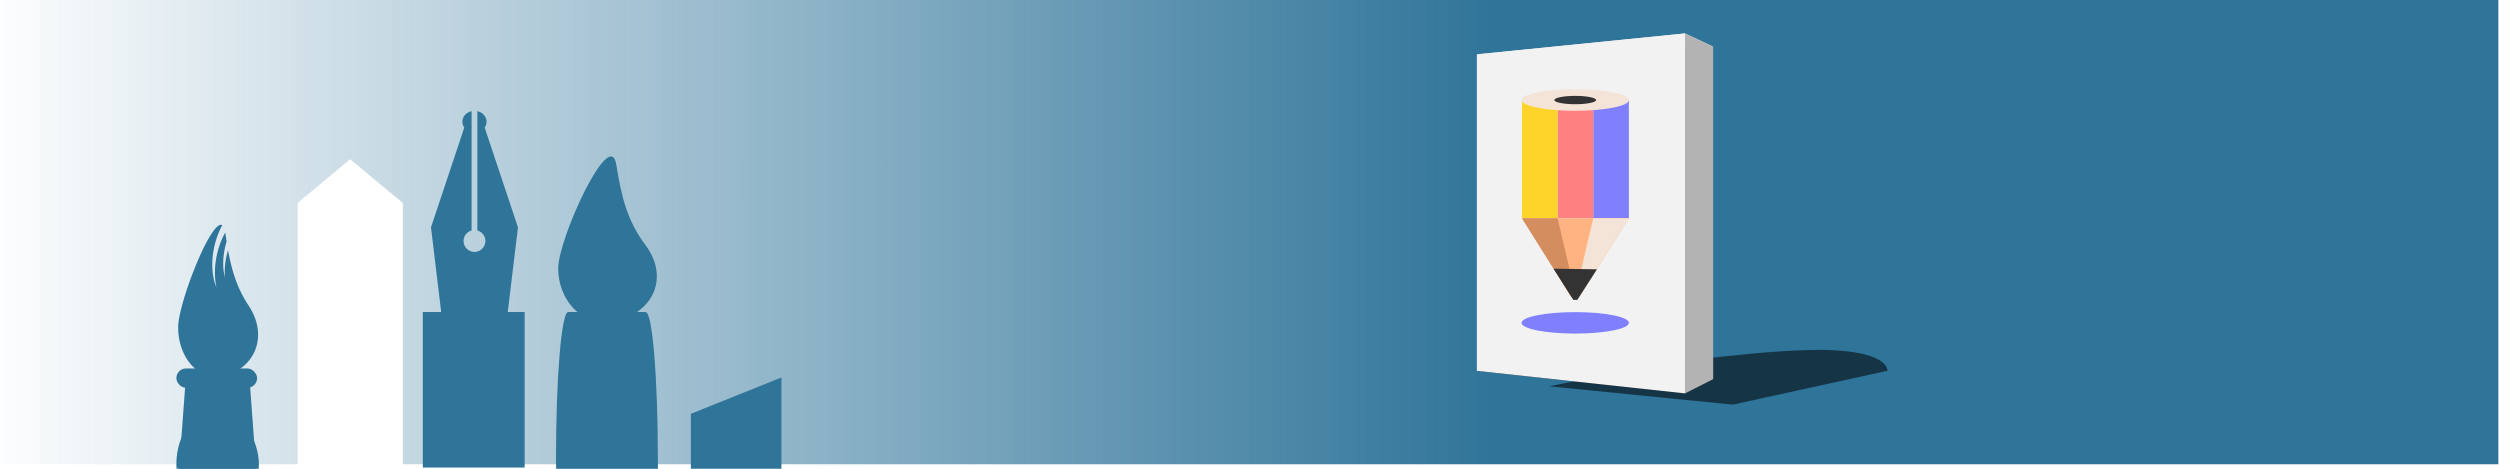 <?xml version="1.0" encoding="UTF-8" standalone="no"?>
<svg
   width="1600"
   height="300"
   viewBox="0 0 423.333 79.375"
   version="1.1"
   id="svg5"
   inkscape:version="1.2-dev (b2892c3, 2021-06-01)"
   sodipodi:docname="akad2.svg"
   xmlns:inkscape="http://www.inkscape.org/namespaces/inkscape"
   xmlns:sodipodi="http://sodipodi.sourceforge.net/DTD/sodipodi-0.dtd"
   xmlns:xlink="http://www.w3.org/1999/xlink"
   xmlns="http://www.w3.org/2000/svg"
   xmlns:svg="http://www.w3.org/2000/svg">
  <sodipodi:namedview
     id="namedview7"
     pagecolor="#ffffff"
     bordercolor="#666666"
     borderopacity="1.0"
     objecttolerance="10.0"
     gridtolerance="10.0"
     guidetolerance="10.0"
     inkscape:pageshadow="2"
     inkscape:pageopacity="0.0"
     inkscape:pagecheckerboard="0"
     inkscape:document-units="mm"
     showgrid="false"
     inkscape:zoom="0.62982444"
     inkscape:cx="914.54057"
     inkscape:cy="400.1115"
     inkscape:window-width="1920"
     inkscape:window-height="1046"
     inkscape:window-x="-11"
     inkscape:window-y="-11"
     inkscape:window-maximized="1"
     inkscape:current-layer="layer1"
     inkscape:snap-bbox="true"
     showguides="true"
     inkscape:guide-bbox="true"
     inkscape:bbox-paths="true"
     inkscape:bbox-nodes="true"
     inkscape:snap-bbox-edge-midpoints="true"
     units="px"
     inkscape:snap-global="false">
    <sodipodi:guide
       position="-77.099,308.101"
       orientation="1,0"
       id="guide11861" />
    <sodipodi:guide
       position="1919.781,-1493.915"
       orientation="0,-1"
       id="guide123897" />
    <sodipodi:guide
       position="2527.366,-1567.166"
       orientation="0,-1"
       id="guide123899" />
  </sodipodi:namedview>
  <defs
     id="defs2">
    <linearGradient
       inkscape:collect="always"
       id="linearGradient79814">
      <stop
         style="stop-color:#2f7499;stop-opacity:1;"
         offset="0"
         id="stop79810" />
      <stop
         style="stop-color:#2f7499;stop-opacity:0;"
         offset="1"
         id="stop79812" />
    </linearGradient>
    <linearGradient
       inkscape:collect="always"
       id="linearGradient15092">
      <stop
         style="stop-color:#ffffff;stop-opacity:1;"
         offset="0"
         id="stop15088" />
      <stop
         style="stop-color:#ffffff;stop-opacity:0;"
         offset="1"
         id="stop15090" />
    </linearGradient>
    <linearGradient
       id="linearGradient27426"
       inkscape:swatch="gradient">
      <stop
         style="stop-color:#ffffff;stop-opacity:1;"
         offset="0"
         id="stop27422" />
      <stop
         style="stop-color:#ffffff;stop-opacity:0;"
         offset="1"
         id="stop27424" />
    </linearGradient>
    <filter
       style="color-interpolation-filters:sRGB"
       inkscape:label="Feather"
       id="filter14496"
       x="-0.113"
       y="-0.697"
       width="1.226"
       height="2.394">
      <feGaussianBlur
         stdDeviation="6.834"
         result="blur"
         id="feGaussianBlur14488" />
      <feComposite
         in="SourceGraphic"
         in2="blur"
         operator="atop"
         result="composite1"
         id="feComposite14490" />
      <feComposite
         in2="composite1"
         operator="in"
         result="composite2"
         id="feComposite14492" />
      <feComposite
         in2="composite2"
         operator="in"
         result="composite3"
         id="feComposite14494" />
    </filter>
    <filter
       style="color-interpolation-filters:sRGB"
       inkscape:label="Blur"
       id="filter15967"
       x="-0.157"
       y="-0.922"
       width="1.313"
       height="2.844">
      <feGaussianBlur
         stdDeviation="1.088 0.841"
         result="blur"
         id="feGaussianBlur15965" />
    </filter>
    <filter
       style="color-interpolation-filters:sRGB"
       inkscape:label="Feather"
       id="filter53613"
       x="-0.113"
       y="-0.697"
       width="1.226"
       height="2.394">
      <feGaussianBlur
         stdDeviation="6.834"
         result="blur"
         id="feGaussianBlur53605" />
      <feComposite
         in="SourceGraphic"
         in2="blur"
         operator="atop"
         result="composite1"
         id="feComposite53607" />
      <feComposite
         in2="composite1"
         operator="in"
         result="composite2"
         id="feComposite53609" />
      <feComposite
         in2="composite2"
         operator="in"
         result="composite3"
         id="feComposite53611" />
    </filter>
    <filter
       style="color-interpolation-filters:sRGB"
       inkscape:label="Feather"
       id="filter26488"
       x="-0.112"
       y="-0.691"
       width="1.223"
       height="2.381">
      <feGaussianBlur
         stdDeviation="6.772"
         result="blur"
         id="feGaussianBlur26480" />
      <feComposite
         in="SourceGraphic"
         in2="blur"
         operator="atop"
         result="composite1"
         id="feComposite26482" />
      <feComposite
         in2="composite1"
         operator="in"
         result="composite2"
         id="feComposite26484" />
      <feComposite
         in2="composite2"
         operator="in"
         result="composite3"
         id="feComposite26486" />
    </filter>
    <filter
       style="color-interpolation-filters:sRGB"
       inkscape:label="Blur"
       id="filter9637"
       x="-0.02"
       y="-0.053"
       width="1.041"
       height="1.106">
      <feGaussianBlur
         stdDeviation="2.007 1.761"
         result="blur"
         id="feGaussianBlur9635" />
    </filter>
    <linearGradient
       inkscape:collect="always"
       xlink:href="#linearGradient15092"
       id="linearGradient45560"
       gradientUnits="userSpaceOnUse"
       gradientTransform="matrix(0.247,0,0,0.247,-325.151,-100.254)"
       x1="56.671"
       y1="131.591"
       x2="56.671"
       y2="224.947" />
    <linearGradient
       inkscape:collect="always"
       xlink:href="#linearGradient79814"
       id="linearGradient79816"
       x1="253.552"
       y1="48.553"
       x2="-3.776"
       y2="48.553"
       gradientUnits="userSpaceOnUse" />
  </defs>
  <g
     inkscape:label="Layer 1"
     inkscape:groupmode="layer"
     id="layer1">
    <path
       id="rect63270"
       style="fill:url(#linearGradient79816);fill-opacity:1;stroke-width:2.972;paint-order:stroke fill markers;stop-color:#000000"
       d="M -0.904,-1.557 V 78.621 H 50.4 V 34.369 l 8.88,-7.408 8.93,7.408 V 78.621 H 423.055 V -1.557 Z"
       sodipodi:nodetypes="cccccccccc" />
    <rect
       style="fill:none;fill-rule:evenodd"
       id="rect120773"
       width="405.315"
       height="405.315"
       x="8352.852"
       y="10525.058"
       transform="matrix(0.265,0,0,0.265,-1978.01,-2769.301)"
       inkscape:export-xdpi="200"
       inkscape:export-ydpi="200" />
    <rect
       style="fill:none;fill-rule:evenodd;stroke-width:0.247"
       id="rect45504"
       width="49.447"
       height="49.447"
       x="275.82"
       y="17.133"
       inkscape:export-xdpi="118.90417"
       inkscape:export-ydpi="118.90417" />
    <path
       style="opacity:0.736;mix-blend-mode:darken;fill:#000000;stroke:none;stroke-width:0.626px;stroke-linecap:butt;stroke-linejoin:miter;stroke-opacity:1;filter:url(#filter26488)"
       d="m 47.443,222.073 -66.475,-14.551 c 0,0 -1.035,-7.628 23.42,-8.85 24.455,-1.223 75.952,6.347 75.952,6.347 l 46.066,9.178 z"
       id="path45506"
       transform="matrix(-0.394,0,0,0.394,312.106,-18.979)"
       inkscape:export-xdpi="118.90417"
       inkscape:export-ydpi="118.90417" />
    <g
       id="g45516"
       transform="matrix(-1.896,0,0,2.058,313.497,-63.269)"
       style="stroke-width:0.472"
       inkscape:export-xdpi="118.90417"
       inkscape:export-ydpi="118.90417">
      <path
         d="m -3.414,189.759 1.985,0.928 14.686,-1.465 -2.759,-0.725 z"
         style="font-variation-settings:'wght' 900;fill:#1a1a1a;fill-opacity:1;fill-rule:evenodd;stroke:none;stroke-width:9.324;stroke-linecap:round;stroke-linejoin:round;filter:url(#filter15967)"
         id="path45508"
         transform="matrix(1.266,0,0,1.266,16.664,-178.297)" />
      <path
         d="m -3.414,168.152 1.985,-0.861 14.686,1.359 -2.759,0.672 z"
         style="font-variation-settings:'wght' 900;fill:#e6e6e6;fill-opacity:1;fill-rule:evenodd;stroke:none;stroke-width:9.324;stroke-linecap:round;stroke-linejoin:round"
         id="path45510"
         transform="matrix(1.266,0,0,1.266,16.664,-178.297)" />
      <path
         d="m -1.429,167.29 v 23.397 l 14.686,-1.465 v -20.573 z"
         style="font-variation-settings:'wght' 900;fill:#f2f2f2;fill-opacity:1;fill-rule:evenodd;stroke:none;stroke-width:9.324;stroke-linecap:round;stroke-linejoin:round"
         id="path45512"
         transform="matrix(1.266,0,0,1.266,16.664,-178.297)" />
      <path
         d="m -3.414,168.152 1.985,-0.861 v 23.397 l -1.985,-0.928 z"
         style="font-variation-settings:'wght' 900;fill:#b3b3b3;fill-opacity:1;fill-rule:evenodd;stroke:none;stroke-width:9.324;stroke-linecap:round;stroke-linejoin:round"
         id="path45514"
         transform="matrix(1.266,0,0,1.266,16.664,-178.297)" />
    </g>
    <rect
       style="fill:url(#linearGradient45560);fill-opacity:1;fill-rule:evenodd;stroke-width:0.247"
       id="rect45518"
       width="0.863"
       height="60.524"
       x="-285.331"
       y="5.63"
       inkscape:export-xdpi="118.90417"
       inkscape:export-ydpi="118.90417"
       transform="scale(-1,1)" />
    <rect
       style="fill:none;fill-rule:evenodd;stroke-width:0.247"
       id="rect45520"
       width="56.149"
       height="56.149"
       x="266.339"
       y="6.968"
       inkscape:export-xdpi="118.90417"
       inkscape:export-ydpi="118.90417" />
    <rect
       style="fill:#8080ff;fill-opacity:1;fill-rule:evenodd;stroke-width:0.247"
       id="rect45522"
       width="6.034"
       height="19.903"
       x="-275.82"
       y="17.055"
       inkscape:export-xdpi="118.90417"
       inkscape:export-ydpi="118.90417"
       transform="scale(-1,1)" />
    <rect
       style="fill:#fe8081;fill-opacity:1;fill-rule:evenodd;stroke-width:0.247"
       id="rect45524"
       width="6.034"
       height="19.903"
       x="-269.785"
       y="17.055"
       inkscape:export-xdpi="118.90417"
       inkscape:export-ydpi="118.90417"
       transform="scale(-1,1)" />
    <rect
       style="fill:#ffd42a;fill-rule:evenodd;stroke-width:0.247"
       id="rect45526"
       width="6.034"
       height="19.903"
       x="-263.751"
       y="17.055"
       inkscape:export-xdpi="118.90417"
       inkscape:export-ydpi="118.90417"
       transform="scale(-1,1)" />
    <path
       id="path45528"
       style="fill:#ffb380;fill-rule:evenodd;stroke-width:0.247"
       d="m 275.82,36.958 h -18.103 l 8.378,13.348 h 1.347 z"
       sodipodi:nodetypes="ccccc"
       inkscape:export-xdpi="118.90417"
       inkscape:export-ydpi="118.90417" />
    <path
       id="path45530"
       style="fill:#f4e3d7;fill-rule:evenodd;stroke-width:0.247"
       d="m 275.82,36.958 h -6.034 l -3.169,13.465 0.826,-0.116 z"
       sodipodi:nodetypes="ccccc"
       inkscape:export-xdpi="118.90417"
       inkscape:export-ydpi="118.90417" />
    <path
       id="path45532"
       style="fill:#d38d5f;fill-rule:evenodd;stroke-width:0.247"
       d="m 257.717,36.958 h 6.034 l 3.169,13.465 -0.826,-0.116 z"
       sodipodi:nodetypes="ccccc"
       inkscape:export-xdpi="118.90417"
       inkscape:export-ydpi="118.90417" />
    <path
       id="path45534"
       style="fill:#333333;fill-rule:evenodd;stroke-width:0.247"
       d="m 270.417,45.601 -7.358,-0.103 3.363,5.29 0.672,-0.013 z"
       sodipodi:nodetypes="ccccc"
       inkscape:export-xdpi="118.90417"
       inkscape:export-ydpi="118.90417" />
    <ellipse
       style="fill:#8080ff;fill-opacity:1;fill-rule:evenodd;stroke-width:0.247"
       id="ellipse45536"
       cx="-266.738"
       cy="54.668"
       rx="9.092"
       ry="1.818"
       inkscape:export-xdpi="118.90417"
       inkscape:export-ydpi="118.90417"
       transform="scale(-1,1)" />
    <ellipse
       style="fill:#f4e3d7;fill-opacity:1;fill-rule:evenodd;stroke-width:0.247"
       id="ellipse45538"
       cx="-266.738"
       cy="16.942"
       rx="9.092"
       ry="1.818"
       inkscape:export-xdpi="118.90417"
       inkscape:export-ydpi="118.90417"
       transform="scale(-1,1)" />
    <ellipse
       style="fill:#333333;fill-opacity:1;fill-rule:evenodd;stroke-width:0.247"
       id="ellipse45540"
       cx="-266.738"
       cy="16.942"
       rx="3.535"
       ry="0.707"
       inkscape:export-xdpi="118.90417"
       inkscape:export-ydpi="118.90417"
       transform="scale(-1,1)" />
    <rect
       style="fill:none;fill-rule:evenodd;stroke:none;stroke-width:0.265"
       id="rect45548"
       width="190.849"
       height="74.617"
       x="-0.904"
       y="2.42"
       inkscape:export-xdpi="118.90417"
       inkscape:export-ydpi="118.90417" />
    <rect
       style="fill:#2f7499;fill-opacity:1;stroke-width:1.533;paint-order:stroke fill markers;stop-color:#000000"
       id="rect65141"
       width="17.246"
       height="26.335"
       x="71.595"
       y="52.837" />
    <path
       id="rect65279"
       style="fill:#2f7499;stroke-width:6.473;paint-order:stroke fill markers;stop-color:#000000;fill-opacity:1"
       d="M 301.344 71.041 A 7.717 6.985 0 0 0 295.469 77.762 A 7.717 6.985 0 0 0 296.682 81.512 L 275.395 145.277 L 282.25 202.125 L 303.186 202.125 L 324.123 202.125 L 330.979 145.277 L 309.691 81.512 A 7.717 6.985 0 0 0 310.904 77.762 A 7.717 6.985 0 0 0 305.027 71.041 L 305.027 147.281 A 6.968 6.968 0 0 1 310.154 154 A 6.968 6.968 0 0 1 303.186 160.967 A 6.968 6.968 0 0 1 296.219 154 A 6.968 6.968 0 0 1 301.344 147.285 L 301.344 71.041 z "
       transform="scale(0.265)" />
    <path
       id="rect67850"
       style="fill:#2f7499;stroke-width:4.057;paint-order:stroke fill markers;stop-color:#000000;fill-opacity:1"
       d="M 388.436 199.697 L 363.582 203.629 L 356.488 299.232 L 388.436 299.232 L 420.383 299.232 L 413.289 203.629 L 388.436 199.697 z "
       transform="scale(0.265)" />
    <path
       id="path67874"
       style="fill:#2f7499;fill-opacity:1;stroke-width:1.881;paint-order:stroke fill markers;stop-color:#000000"
       d="m 102.345,54.548 c -4.32,-2e-6 -7.821,-4.075 -7.821,-9.102 0,-5.027 8.75,-24.121 9.827,-17.613 0.86,5.449 1.87,9.583 4.949,13.664 4.692,6.357 0.21,12.794 -6.955,13.05 z"
       sodipodi:nodetypes="csccc" />
    <path
       id="rect68172"
       style="fill:#2f7499;stroke-width:4.482;paint-order:stroke fill markers;stop-color:#000000"
       d="m 96.218,52.837 h 13.11 c 1.146,0 2.068,11.063 2.068,24.805 0,13.742 -0.922,24.805 -2.068,24.805 H 96.218 c -1.146,0 -2.068,-11.063 -2.068,-24.805 0,-13.742 0.922,-24.805 2.068,-24.805 z" />
    <rect
       style="fill:#2f7499;fill-opacity:1;stroke-width:1.741;paint-order:stroke fill markers;stop-color:#000000"
       id="rect70658"
       width="11.73"
       height="19.646"
       x="115.773"
       y="108.358"
       ry="4.313" />
    <path
       id="rect80216"
       style="fill:#2f7499;stroke-width:2;paint-order:stroke fill markers;stop-color:#000000"
       d="m 116.987,70.07 15.333,-6.152 v 29.467 h -15.333 z"
       sodipodi:nodetypes="ccccc" />
    <path
       id="path80479"
       style="fill:#2f7499;fill-opacity:1;stroke-width:1.667;paint-order:stroke fill markers;stop-color:#000000"
       d="m 56.791,90.019 -0.801,0.035 -4.519,10.754 c -1.358,0 -2.451,1.094 -2.451,2.451 v 26.318 c 0,1.358 1.093,2.451 2.451,2.451 h 5.32 z" />
    <path
       id="path80481"
       style="fill:#2f7499;fill-opacity:1;stroke-width:1.667;paint-order:stroke fill markers;stop-color:#000000"
       d="m 57.85,90.019 0.801,0.035 4.519,10.754 c 1.358,0 2.451,1.094 2.451,2.451 v 26.318 c 0,1.358 -1.093,2.451 -2.451,2.451 h -5.32 z" />
    <path
       id="path80806"
       style="fill:#2f7499;fill-opacity:1;stroke:none;stroke-width:1.667;paint-order:stroke fill markers;stop-color:#000000"
       d="m 6.867,89.599 -0.801,0.035 -4.52,10.754 c -1.358,0 -2.45,1.094 -2.45,2.452 v 26.318 c 0,1.358 1.093,2.45 2.45,2.45 h 5.321 5.321 c 1.358,0 2.45,-1.093 2.45,-2.45 v -26.318 c 0,-1.358 -1.093,-2.452 -2.45,-2.452 L 7.668,89.635 Z" />
    <path
       id="rect67850-1"
       style="fill:#2f7499;fill-opacity:1;stroke-width:0.87;paint-order:stroke fill markers;stop-color:#000000"
       d="m 36.853,62.391 -5.33,0.843 -1.521,20.502 h 6.851 6.851 l -1.521,-20.502 z" />
    <path
       id="path67874-3"
       style="fill:#2f7499;fill-opacity:1;stroke-width:1.621;paint-order:stroke fill markers;stop-color:#000000"
       d="m 37.431,38.062 c -2.027,-0.072 -7.265,13.412 -7.265,17.372 0,4.608 2.838,8.344 6.339,8.344 5.807,-0.235 9.441,-6.136 5.637,-11.964 -1.957,-2.934 -2.882,-5.9 -3.526,-9.451 a 5.719,9.253 22.602 0 0 -0.519,4.647 5.719,9.253 22.602 0 1 0.273,-6.101 c -0.079,-0.504 -0.155,-1.02 -0.23,-1.55 a 5.719,9.253 15 0 0 -1.253,3.143 5.719,9.253 15 0 0 -0.215,6.215 5.719,9.253 15 0 1 -0.227,-7.583 5.719,9.253 15 0 1 1.188,-3.01 c -0.064,-0.038 -0.131,-0.058 -0.203,-0.06 z" />
    <rect
       style="fill:#2f7499;fill-opacity:1;stroke-width:1.026;paint-order:stroke fill markers;stop-color:#000000"
       id="rect68172-0"
       width="13.669"
       height="3.278"
       x="29.864"
       y="62.391"
       ry="1.639" />
    <rect
       style="fill:#2f7499;fill-opacity:1;stroke-width:2.477;paint-order:stroke fill markers;stop-color:#000000"
       id="rect70565-1"
       width="13.978"
       height="18.685"
       x="29.864"
       y="69.278"
       ry="9.342" />
    <rect
       style="fill:#ffffff;fill-opacity:1;stroke:none;stroke-width:2;paint-order:stroke fill markers;stop-color:#000000"
       id="rect84087"
       width="2.731"
       height="22.475"
       x="165.604"
       y="83.687"
       ry="1.365" />
  </g>
</svg>
